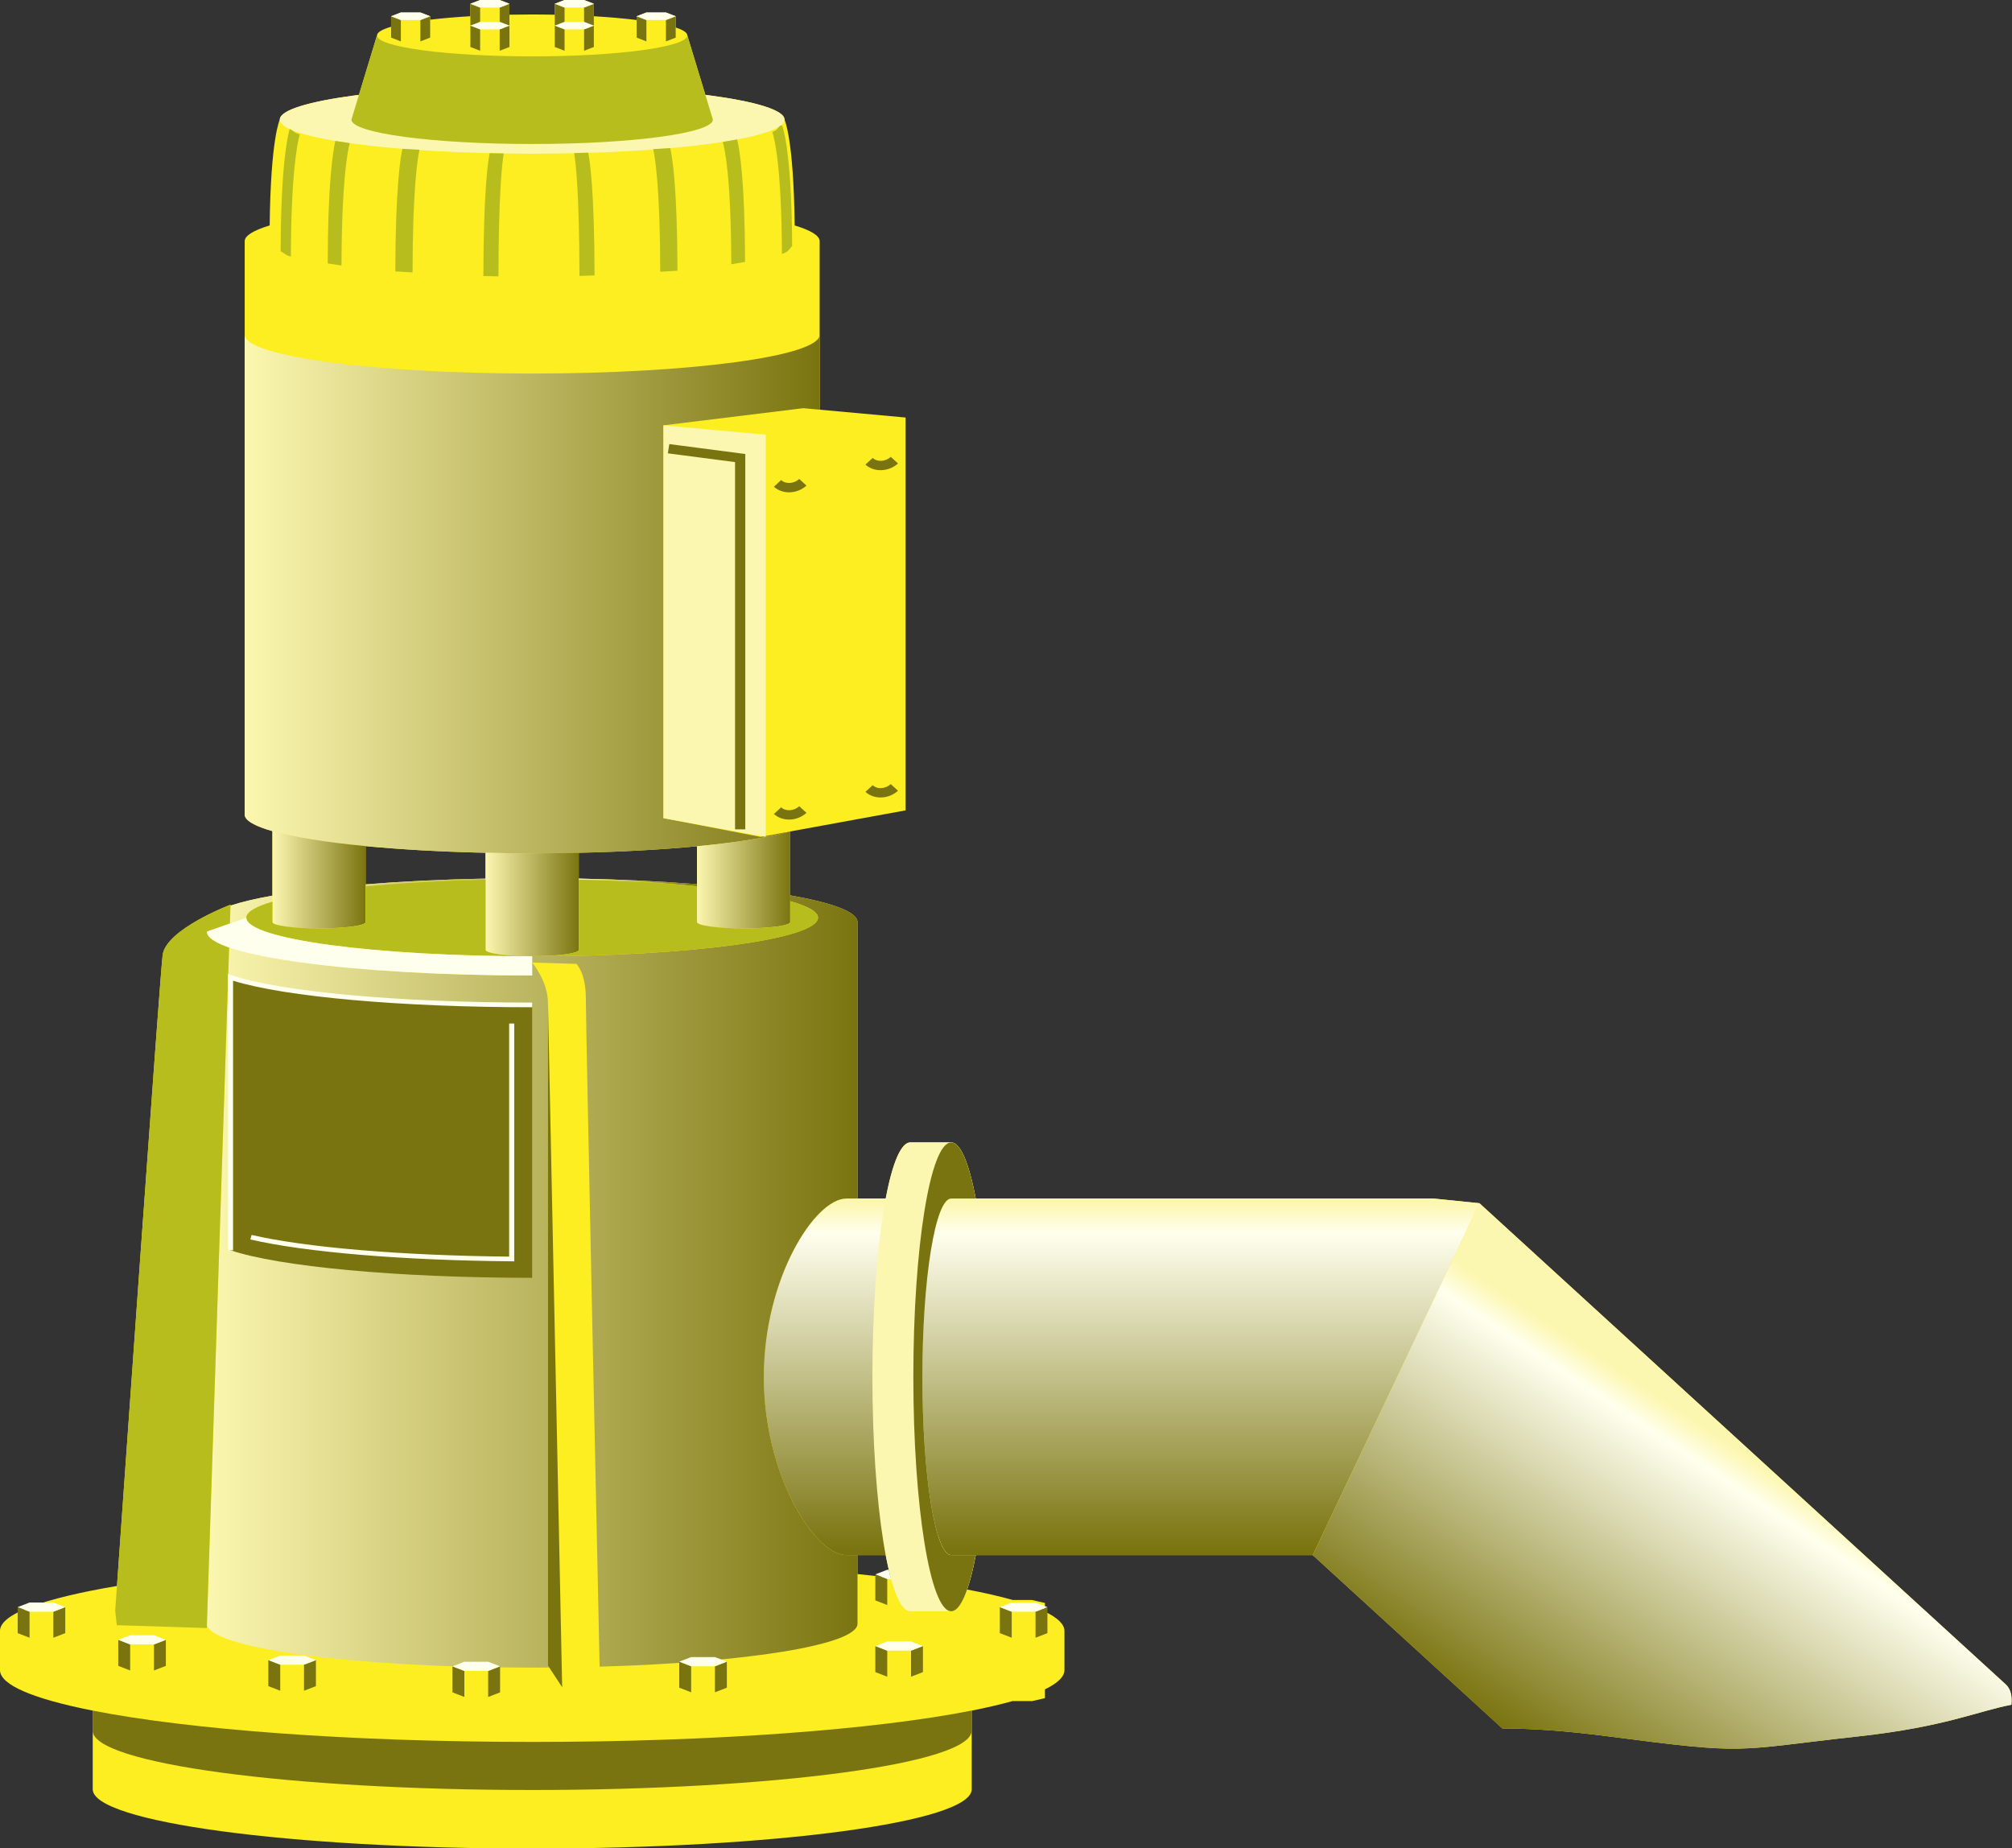 <?xml version='1.0' encoding='UTF-8' standalone='no'?>
<svg xmlns:svg="http://www.w3.org/2000/svg" inkscape:version="1.0beta1 (d07a077, 2019-11-03)" sodipodi:docname="Pipelinepump_yellow.svg" id="svg1459" xmlns="http://www.w3.org/2000/svg" xmlns:rdf="http://www.w3.org/1999/02/22-rdf-syntax-ns#" xmlns:inkscape="http://www.inkscape.org/namespaces/inkscape" height="203.039" xmlns:atv="http://webmi.atvise.com/2007/svgext" width="221.048" xmlns:sodipodi="http://sodipodi.sourceforge.net/DTD/sodipodi-0.dtd" version="1.1" xmlns:cc="http://creativecommons.org/ns#" xmlns:xlink="http://www.w3.org/1999/xlink" xmlns:dc="http://purl.org/dc/elements/1.1/">
 <rect width="100%" height="100%" fill="#333333" stroke="none"/>
 <defs id="defs1453">
  <linearGradient y1="54.624" id="Sk2of9mgq1k" gradientUnits="userSpaceOnUse" x2="98" x1="2" y2="54.624">
   <stop stop-color="#2098e8" offset="0"/>
   <stop stop-color="#005287" offset="1"/>
  </linearGradient>
  <linearGradient y1="54.624" id="Sk2of9mgq1n" gradientUnits="userSpaceOnUse" x2="98" x1="2" y2="54.624">
   <stop stop-color="#de9c5f" offset="0"/>
   <stop stop-color="#000000" offset="1"/>
  </linearGradient>
  <linearGradient y1="54.624" id="Sk2of9mgq1q" gradientUnits="userSpaceOnUse" x2="98" x1="2" y2="54.624">
   <stop stop-color="#c6e2ff" offset="0"/>
   <stop stop-color="#4c5e70" offset="1"/>
  </linearGradient>
  <linearGradient y1="54.624" id="Sk2of9mgq1w" gradientUnits="userSpaceOnUse" x2="98" x1="2" y2="54.624">
   <stop stop-color="#6db6ff" offset="0"/>
   <stop stop-color="#254a70" offset="1"/>
  </linearGradient>
  <linearGradient y1="54.624" id="Sk2of9mgq22" gradientUnits="userSpaceOnUse" x2="98" x1="2" y2="54.624">
   <stop stop-color="#b2b2b2" offset="0"/>
   <stop stop-color="#666666" offset="1"/>
  </linearGradient>
  <linearGradient y1="54.624" id="Sk2of9mgq28" gradientUnits="userSpaceOnUse" x2="98" x1="2" y2="54.624">
   <stop stop-color="#bc4512" offset="0"/>
   <stop stop-color="#472000" offset="1"/>
  </linearGradient>
  <linearGradient y1="54.624" id="Sk2of9mgq2q" gradientUnits="userSpaceOnUse" x2="98" x1="2" y2="54.624">
   <stop stop-color="#96c9eb" offset="0"/>
   <stop stop-color="#547387" offset="1"/>
  </linearGradient>
  <linearGradient y1="65.5" id="Sk2of9mgq9g" gradientUnits="userSpaceOnUse" x2="43.146" x1="43.146" y2="84.007">
   <stop stop-color="#6db6ff" offset="0"/>
   <stop stop-color="#a5d2ff" offset="0.086"/>
   <stop stop-color="#254a70" offset="1"/>
  </linearGradient>
  <linearGradient y1="65.5" id="Sk2of9mgq9n" gradientUnits="userSpaceOnUse" x2="59.85" x1="59.85" y2="84.007">
   <stop stop-color="#6db6ff" offset="0"/>
   <stop stop-color="#a5d2ff" offset="0.086"/>
   <stop stop-color="#254a70" offset="1"/>
  </linearGradient>
  <linearGradient y1="78.873" id="Sk2of9mgq9u" gradientUnits="userSpaceOnUse" x2="73.191" x1="86.493" y2="92.174">
   <stop stop-color="#6db6ff" offset="0"/>
   <stop stop-color="#a5d2ff" offset="0.086"/>
   <stop stop-color="#254a70" offset="1"/>
  </linearGradient>
  <linearGradient y1="32.935" id="Sk2of9mgqa0" gradientUnits="userSpaceOnUse" x2="41.216" x1="13.117" y2="32.935">
   <stop stop-color="#6db6ff" offset="0"/>
   <stop stop-color="#254a70" offset="1"/>
  </linearGradient>
  <linearGradient y1="48.35" id="Sk2of9mgqa5" gradientUnits="userSpaceOnUse" x2="35.222" x1="29.444" y2="48.35">
   <stop stop-color="#6db6ff" offset="0"/>
   <stop stop-color="#254a70" offset="1"/>
  </linearGradient>
  <linearGradient y1="69.236" id="Sk2of9mgqaa" gradientUnits="userSpaceOnUse" x2="43.067" x1="11.273" y2="69.236">
   <stop stop-color="#6db6ff" offset="0"/>
   <stop stop-color="#254a70" offset="1"/>
  </linearGradient>
  <linearGradient y1="49.531" id="Sk2of9mgqaf" gradientUnits="userSpaceOnUse" x2="29.444" x1="24.889" y2="49.531">
   <stop stop-color="#6db6ff" offset="0"/>
   <stop stop-color="#254a70" offset="1"/>
  </linearGradient>
  <linearGradient y1="48.22" id="Sk2of9mgqak" gradientUnits="userSpaceOnUse" x2="39.778" x1="35.222" y2="48.22">
   <stop stop-color="#6db6ff" offset="0"/>
   <stop stop-color="#254a70" offset="1"/>
  </linearGradient>
  <linearGradient y1="48.207" id="Sk2of9mgqap" gradientUnits="userSpaceOnUse" x2="19.027" x1="14.473" y2="48.207">
   <stop stop-color="#6db6ff" offset="0"/>
   <stop stop-color="#254a70" offset="1"/>
  </linearGradient>
  <linearGradient y1="65.5" id="Sk2of9mgqas" gradientUnits="userSpaceOnUse" x2="43.146" x1="43.146" y2="84.007">
   <stop stop-color="#f2a4a4" offset="0"/>
   <stop stop-color="#ffe0e0" offset="0.086"/>
   <stop stop-color="#d87d7d" offset="1"/>
  </linearGradient>
  <linearGradient y1="65.5" id="Sk2of9mgqaw" gradientUnits="userSpaceOnUse" x2="59.85" x1="59.85" y2="84.007">
   <stop stop-color="#f2a4a4" offset="0"/>
   <stop stop-color="#ffe0e0" offset="0.086"/>
   <stop stop-color="#d87d7d" offset="1"/>
  </linearGradient>
  <linearGradient y1="78.873" id="Sk2of9mgqb0" gradientUnits="userSpaceOnUse" x2="73.191" x1="86.493" y2="92.174">
   <stop stop-color="#f2a4a4" offset="0"/>
   <stop stop-color="#ffe0e0" offset="0.086"/>
   <stop stop-color="#d87d7d" offset="1"/>
  </linearGradient>
  <linearGradient y1="32.935" id="Sk2of9mgqb4" gradientUnits="userSpaceOnUse" x2="41.216" x1="13.117" y2="32.935">
   <stop stop-color="#f2a4a4" offset="0"/>
   <stop stop-color="#d87d7d" offset="1"/>
  </linearGradient>
  <linearGradient y1="48.35" id="Sk2of9mgqb7" gradientUnits="userSpaceOnUse" x2="35.222" x1="29.444" y2="48.35">
   <stop stop-color="#f2a4a4" offset="0"/>
   <stop stop-color="#d87d7d" offset="1"/>
  </linearGradient>
  <linearGradient y1="69.236" id="Sk2of9mgqba" gradientUnits="userSpaceOnUse" x2="43.067" x1="11.273" y2="69.236">
   <stop stop-color="#f2a4a4" offset="0"/>
   <stop stop-color="#d87d7d" offset="1"/>
  </linearGradient>
  <linearGradient y1="49.531" id="Sk2of9mgqbd" gradientUnits="userSpaceOnUse" x2="29.444" x1="24.889" y2="49.531">
   <stop stop-color="#f2a4a4" offset="0"/>
   <stop stop-color="#d87d7d" offset="1"/>
  </linearGradient>
  <linearGradient y1="48.22" id="Sk2of9mgqbg" gradientUnits="userSpaceOnUse" x2="39.778" x1="35.222" y2="48.22">
   <stop stop-color="#f2a4a4" offset="0"/>
   <stop stop-color="#d87d7d" offset="1"/>
  </linearGradient>
  <linearGradient y1="48.207" id="Sk2of9mgqbj" gradientUnits="userSpaceOnUse" x2="19.027" x1="14.473" y2="48.207">
   <stop stop-color="#f2a4a4" offset="0"/>
   <stop stop-color="#d87d7d" offset="1"/>
  </linearGradient>
  <linearGradient y1="65.5" id="Sk2of9mgqbm" gradientUnits="userSpaceOnUse" x2="43.146" x1="43.146" y2="84.007">
   <stop stop-color="#fcf481" offset="0"/>
   <stop stop-color="#f7f9c7" offset="0.086"/>
   <stop stop-color="#b5ab18" offset="1"/>
  </linearGradient>
  <linearGradient y1="65.5" id="Sk2of9mgqbq" gradientUnits="userSpaceOnUse" x2="59.85" x1="59.85" y2="84.007">
   <stop stop-color="#fcf481" offset="0"/>
   <stop stop-color="#f7f9c7" offset="0.086"/>
   <stop stop-color="#b5ab18" offset="1"/>
  </linearGradient>
  <linearGradient y1="78.873" id="Sk2of9mgqbu" gradientUnits="userSpaceOnUse" x2="73.191" x1="86.493" y2="92.174">
   <stop stop-color="#fcf481" offset="0"/>
   <stop stop-color="#f7f9c7" offset="0.086"/>
   <stop stop-color="#b5ab18" offset="1"/>
  </linearGradient>
  <linearGradient y1="32.935" id="Sk2of9mgqby" gradientUnits="userSpaceOnUse" x2="41.216" x1="13.117" y2="32.935">
   <stop stop-color="#fcf481" offset="0"/>
   <stop stop-color="#b5ab18" offset="1"/>
  </linearGradient>
  <linearGradient y1="48.35" id="Sk2of9mgqc1" gradientUnits="userSpaceOnUse" x2="35.222" x1="29.444" y2="48.35">
   <stop stop-color="#fcf481" offset="0"/>
   <stop stop-color="#b5ab18" offset="1"/>
  </linearGradient>
  <linearGradient y1="69.236" id="Sk2of9mgqc4" gradientUnits="userSpaceOnUse" x2="43.067" x1="11.273" y2="69.236">
   <stop stop-color="#fcf481" offset="0"/>
   <stop stop-color="#b5ab18" offset="1"/>
  </linearGradient>
  <linearGradient y1="49.531" id="Sk2of9mgqc7" gradientUnits="userSpaceOnUse" x2="29.444" x1="24.889" y2="49.531">
   <stop stop-color="#fcf481" offset="0"/>
   <stop stop-color="#b5ab18" offset="1"/>
  </linearGradient>
  <linearGradient y1="48.22" id="Sk2of9mgqca" gradientUnits="userSpaceOnUse" x2="39.778" x1="35.222" y2="48.22">
   <stop stop-color="#fcf481" offset="0"/>
   <stop stop-color="#b5ab18" offset="1"/>
  </linearGradient>
  <linearGradient y1="48.207" id="Sk2of9mgqcd" gradientUnits="userSpaceOnUse" x2="19.027" x1="14.473" y2="48.207">
   <stop stop-color="#fcf481" offset="0"/>
   <stop stop-color="#b5ab18" offset="1"/>
  </linearGradient>
  <linearGradient y1="65.5" id="Sk2of9mgqcg" gradientUnits="userSpaceOnUse" x2="43.146" x1="43.146" y2="84.007">
   <stop stop-color="#de9c5f" offset="0"/>
   <stop stop-color="#fbbc5a" offset="0.086"/>
   <stop stop-color="#000000" offset="1"/>
  </linearGradient>
  <linearGradient y1="65.5" id="Sk2of9mgqck" gradientUnits="userSpaceOnUse" x2="59.85" x1="59.85" y2="84.007">
   <stop stop-color="#de9c5f" offset="0"/>
   <stop stop-color="#fbbc5a" offset="0.086"/>
   <stop stop-color="#000000" offset="1"/>
  </linearGradient>
  <linearGradient y1="78.873" id="Sk2of9mgqco" gradientUnits="userSpaceOnUse" x2="73.191" x1="86.493" y2="92.174">
   <stop stop-color="#de9c5f" offset="0"/>
   <stop stop-color="#fbbc5a" offset="0.086"/>
   <stop stop-color="#000000" offset="1"/>
  </linearGradient>
  <linearGradient y1="32.935" id="Sk2of9mgqcs" gradientUnits="userSpaceOnUse" x2="41.216" x1="13.117" y2="32.935">
   <stop stop-color="#de9c5f" offset="0"/>
   <stop stop-color="#000000" offset="1"/>
  </linearGradient>
  <linearGradient y1="48.35" id="Sk2of9mgqcv" gradientUnits="userSpaceOnUse" x2="35.222" x1="29.444" y2="48.35">
   <stop stop-color="#de9c5f" offset="0"/>
   <stop stop-color="#000000" offset="1"/>
  </linearGradient>
  <linearGradient y1="69.236" id="Sk2of9mgqcy" gradientUnits="userSpaceOnUse" x2="43.067" x1="11.273" y2="69.236">
   <stop stop-color="#de9c5f" offset="0"/>
   <stop stop-color="#000000" offset="1"/>
  </linearGradient>
  <linearGradient y1="49.531" id="Sk2of9mgqd1" gradientUnits="userSpaceOnUse" x2="29.444" x1="24.889" y2="49.531">
   <stop stop-color="#de9c5f" offset="0"/>
   <stop stop-color="#000000" offset="1"/>
  </linearGradient>
  <linearGradient y1="48.22" id="Sk2of9mgqd4" gradientUnits="userSpaceOnUse" x2="39.778" x1="35.222" y2="48.22">
   <stop stop-color="#de9c5f" offset="0"/>
   <stop stop-color="#000000" offset="1"/>
  </linearGradient>
  <linearGradient y1="48.207" id="Sk2of9mgqd7" gradientUnits="userSpaceOnUse" x2="19.027" x1="14.473" y2="48.207">
   <stop stop-color="#de9c5f" offset="0"/>
   <stop stop-color="#000000" offset="1"/>
  </linearGradient>
  <linearGradient y1="65.5" id="Sk2of9mgqda" gradientUnits="userSpaceOnUse" x2="43.146" x1="43.146" y2="84.007">
   <stop stop-color="#b2b2b2" offset="0"/>
   <stop stop-color="#cccccc" offset="0.086"/>
   <stop stop-color="#666666" offset="1"/>
  </linearGradient>
  <linearGradient y1="65.5" id="Sk2of9mgqde" gradientUnits="userSpaceOnUse" x2="59.85" x1="59.85" y2="84.007">
   <stop stop-color="#b2b2b2" offset="0"/>
   <stop stop-color="#cccccc" offset="0.086"/>
   <stop stop-color="#666666" offset="1"/>
  </linearGradient>
  <linearGradient y1="78.873" id="Sk2of9mgqdi" gradientUnits="userSpaceOnUse" x2="73.191" x1="86.493" y2="92.174">
   <stop stop-color="#b2b2b2" offset="0"/>
   <stop stop-color="#cccccc" offset="0.086"/>
   <stop stop-color="#666666" offset="1"/>
  </linearGradient>
  <linearGradient y1="32.935" id="Sk2of9mgqdm" gradientUnits="userSpaceOnUse" x2="41.216" x1="13.117" y2="32.935">
   <stop stop-color="#b2b2b2" offset="0"/>
   <stop stop-color="#666666" offset="1"/>
  </linearGradient>
  <linearGradient y1="48.35" id="Sk2of9mgqdp" gradientUnits="userSpaceOnUse" x2="35.222" x1="29.444" y2="48.35">
   <stop stop-color="#b2b2b2" offset="0"/>
   <stop stop-color="#666666" offset="1"/>
  </linearGradient>
  <linearGradient y1="69.236" id="Sk2of9mgqds" gradientUnits="userSpaceOnUse" x2="43.067" x1="11.273" y2="69.236">
   <stop stop-color="#b2b2b2" offset="0"/>
   <stop stop-color="#666666" offset="1"/>
  </linearGradient>
  <linearGradient y1="49.531" id="Sk2of9mgqdv" gradientUnits="userSpaceOnUse" x2="29.444" x1="24.889" y2="49.531">
   <stop stop-color="#b2b2b2" offset="0"/>
   <stop stop-color="#666666" offset="1"/>
  </linearGradient>
  <linearGradient y1="48.22" id="Sk2of9mgqdy" gradientUnits="userSpaceOnUse" x2="39.778" x1="35.222" y2="48.22">
   <stop stop-color="#b2b2b2" offset="0"/>
   <stop stop-color="#666666" offset="1"/>
  </linearGradient>
  <linearGradient y1="48.207" id="Sk2of9mgqe1" gradientUnits="userSpaceOnUse" x2="19.027" x1="14.473" y2="48.207">
   <stop stop-color="#b2b2b2" offset="0"/>
   <stop stop-color="#666666" offset="1"/>
  </linearGradient>
  <linearGradient y1="0.013" id="Sk2of9mgqfs" gradientUnits="objectBoundingBox" x2="0.5" x1="0.5" y2="0.984">
   <stop stop-color="#fcf7b0" offset="0"/>
   <stop stop-color="#ffffee" offset="0.086"/>
   <stop stop-color="#7a7410" offset="1"/>
  </linearGradient>
  <linearGradient y1="0.013" id="Sk2of9mgqfw" gradientUnits="objectBoundingBox" x2="0.5" x1="0.5" y2="0.984">
   <stop stop-color="#fcf7b0" offset="0"/>
   <stop stop-color="#ffffee" offset="0.086"/>
   <stop stop-color="#7a7410" offset="1"/>
  </linearGradient>
  <linearGradient y1="0.459" id="Sk2of9mgqg0" gradientUnits="objectBoundingBox" x2="0.231" x1="0.62" y2="0.915">
   <stop stop-color="#fcf7b0" offset="0"/>
   <stop stop-color="#ffffee" offset="0.086"/>
   <stop stop-color="#7a7410" offset="1"/>
  </linearGradient>
  <linearGradient y1="0.5" id="Sk2of9mgqg4" gradientUnits="objectBoundingBox" x2="1" x1="-7.11744e-6" y2="0.5">
   <stop stop-color="#fcf7b0" offset="0"/>
   <stop stop-color="#7a7410" offset="1"/>
  </linearGradient>
  <linearGradient y1="0.5" id="Sk2of9mgqg7" gradientUnits="objectBoundingBox" x2="1" x1="3.47871e-5" y2="0.5">
   <stop stop-color="#fcf7b0" offset="0"/>
   <stop stop-color="#7a7410" offset="1"/>
  </linearGradient>
  <linearGradient y1="0.5" id="Sk2of9mgqga" gradientUnits="objectBoundingBox" x2="1" x1="6.2905e-6" y2="0.5">
   <stop stop-color="#fcf7b0" offset="0"/>
   <stop stop-color="#7a7410" offset="1"/>
  </linearGradient>
  <linearGradient y1="0.5" id="Sk2of9mgqgd" gradientUnits="objectBoundingBox" x2="1" x1="4.39078e-5" y2="0.5">
   <stop stop-color="#fcf7b0" offset="0"/>
   <stop stop-color="#7a7410" offset="1"/>
  </linearGradient>
  <linearGradient y1="0.5" id="Sk2of9mgqgg" gradientUnits="objectBoundingBox" x2="1" x1="-0" y2="0.5">
   <stop stop-color="#fcf7b0" offset="0"/>
   <stop stop-color="#7a7410" offset="1"/>
  </linearGradient>
  <linearGradient y1="0.5" id="Sk2of9mgqgj" gradientUnits="objectBoundingBox" x2="1" x1="-0" y2="0.5">
   <stop stop-color="#fcf7b0" offset="0"/>
   <stop stop-color="#7a7410" offset="1"/>
  </linearGradient>
  <linearGradient y1="65.5" id="SVGID_1_" gradientUnits="userSpaceOnUse" class="linear" x2="43.146" x1="43.146" y2="84.007">
   <stop stop-color="#B3B3B3" offset="0"/>
   <stop stop-color="#FFFFFF" offset="0.086"/>
   <stop stop-color="#000000" offset="1"/>
  </linearGradient>
  <linearGradient y1="65.5" id="SVGID_2_" gradientUnits="userSpaceOnUse" class="linear" x2="59.85" x1="59.85" y2="84.007">
   <stop stop-color="#B3B3B3" offset="0"/>
   <stop stop-color="#FFFFFF" offset="0.086"/>
   <stop stop-color="#000000" offset="1"/>
  </linearGradient>
  <linearGradient y1="78.873" id="SVGID_3_" gradientUnits="userSpaceOnUse" class="linear" x2="73.191" x1="86.493" y2="92.174">
   <stop stop-color="#B3B3B3" offset="0"/>
   <stop stop-color="#FFFFFF" offset="0.086"/>
   <stop stop-color="#000000" offset="1"/>
  </linearGradient>
  <linearGradient y1="32.935" id="SVGID_4_" gradientUnits="userSpaceOnUse" class="linear" x2="41.216" x1="13.117" y2="32.935">
   <stop stop-color="#B3B3B3" offset="0"/>
   <stop stop-color="#000000" offset="1"/>
  </linearGradient>
  <linearGradient y1="48.35" id="SVGID_5_" gradientUnits="userSpaceOnUse" class="linear" x2="35.222" x1="29.444" y2="48.35">
   <stop stop-color="#B3B3B3" offset="0"/>
   <stop stop-color="#000000" offset="1"/>
  </linearGradient>
  <linearGradient y1="69.236" id="SVGID_6_" gradientUnits="userSpaceOnUse" class="linear" x2="43.067" x1="11.273" y2="69.236">
   <stop stop-color="#B3B3B3" offset="0"/>
   <stop stop-color="#000000" offset="1"/>
  </linearGradient>
  <linearGradient y1="49.531" id="SVGID_7_" gradientUnits="userSpaceOnUse" class="linear" x2="29.444" x1="24.889" y2="49.531">
   <stop stop-color="#B3B3B3" offset="0"/>
   <stop stop-color="#000000" offset="1"/>
  </linearGradient>
  <linearGradient y1="48.22" id="SVGID_8_" gradientUnits="userSpaceOnUse" class="linear" x2="39.778" x1="35.222" y2="48.22">
   <stop stop-color="#B3B3B3" offset="0"/>
   <stop stop-color="#000000" offset="1"/>
  </linearGradient>
  <linearGradient y1="48.207" id="SVGID_9_" gradientUnits="userSpaceOnUse" class="linear" x2="19.027" x1="14.473" y2="48.207">
   <stop stop-color="#B3B3B3" offset="0"/>
   <stop stop-color="#000000" offset="1"/>
  </linearGradient>
 </defs>
 <sodipodi:namedview bordercolor="#666666" inkscape:window-x="234" inkscape:document-rotation="0" inkscape:pageopacity="0.0" borderopacity="1.0" inkscape:document-units="mm" inkscape:zoom="0.35" pagecolor="#ffffff" inkscape:cx="866.29995" inkscape:current-layer="layer1" inkscape:cy="357.98143" id="base" inkscape:pageshadow="2" showgrid="false" inkscape:window-height="951" inkscape:window-maximized="0" inkscape:window-width="1644" inkscape:window-y="23"/>
 <g atv:refpx="110.512" inkscape:groupmode="layer" atv:refpy="101.519" id="layer1" transform="translate(123.375,-53.451)" inkscape:label="Слой 1">
  <g atv:refpx="-12.863" atv:refpy="154.97" id="g2868" transform="matrix(2.248,0,0,2.055,-125.981,51.026)">
   <g atv:refpx="50.316" atv:refpy="50.59" id="shape">
    <path atv:refpx="50.316" atv:refpy="50.59" d="M99.184,91.222L73.462,65.5L71.212,65.25L48.845,65.25C48.522,63.383 48.104,62.25 47.646,62.25C47.277,62.25 46.015,62.25 45.646,62.25C45.188,62.25 44.77,63.383 44.447,65.25L43.067,65.25L43.067,50.468C43.067,49.931 41.833,49.438 39.778,49.042L39.778,45.631C39.789,45.628 39.8,45.624 39.811,45.621L45.418,44.5L45.418,23.5L41.218,23.08L41.218,19.075L41.218,14.075C41.218,13.774 40.775,13.488 39.997,13.232C39.946,8.54 39.5,7.574 39.5,7.574C39.5,7.053 38.009,6.584 35.633,6.252L34.75,3.074C34.75,2.924 34.546,2.78 34.182,2.649L34.182,2.049L33.705,1.848L32.75,1.848L32.273,2.049L32.273,2.249C31.659,2.166 30.956,2.098 30.182,2.048L30.182,1.382L29.705,1.18L28.75,1.18L28.273,1.381L28.273,1.967C27.911,1.959 27.544,1.954 27.167,1.954C26.789,1.954 26.42,1.958 26.057,1.966L26.057,1.382L25.58,1.18L24.625,1.18L24.148,1.381L24.148,2.047C23.426,2.093 22.766,2.156 22.182,2.232L22.182,2.049L21.705,1.848L20.75,1.848L20.273,2.049L20.273,2.61C19.834,2.752 19.584,2.909 19.584,3.074L18.701,6.252C16.324,6.584 14.834,7.053 14.834,7.574C14.834,7.574 14.388,8.54 14.339,13.231C13.56,13.489 13.118,13.774 13.118,14.074L13.118,19.073L13.118,44.721C13.118,45.038 13.613,45.336 14.474,45.605L14.474,49.059C13.643,49.221 12.948,49.4 12.425,49.592L12.427,49.542C12.427,49.542 9.262,50.854 9.108,52.243C8.972,53.467 7.278,79.74 6.878,85.961C3.302,86.619 1.158,87.453 1.158,88.363C1.158,88.726 1.158,90.095 1.158,90.458C1.158,91.262 2.832,92.007 5.691,92.624L5.691,93.698L5.691,96.829C5.691,98.581 15.308,100 27.169,100C39.033,100 48.649,98.58 48.649,96.829L48.649,93.698L48.649,92.624C49.395,92.463 50.062,92.293 50.638,92.116L51.6,92.116L52.228,91.958L52.228,91.488C52.845,91.16 53.181,90.815 53.181,90.458C53.181,90.095 53.181,88.726 53.181,88.363C53.181,88.006 52.844,87.661 52.228,87.333L52.228,86.87L51.6,86.712L50.661,86.712C50.023,86.514 49.271,86.327 48.424,86.15C48.578,85.667 48.721,85.05 48.849,84.312L65.319,84.312L74.588,93.58C75.973,93.577 77.616,93.694 79.753,93.999C86.753,94.999 85.753,94.749 92.003,93.999C96.198,93.496 97.803,92.657 99.463,92.309C99.503,91.839 99.423,91.462 99.184,91.222M44.446,84.312C44.524,84.762 44.608,85.166 44.696,85.524C44.173,85.455 43.626,85.387 43.065,85.324L43.065,84.312ZM35.223,48.447C33.481,48.295 31.53,48.192 29.445,48.148L29.445,46.766C31.569,46.715 33.533,46.594 35.223,46.419ZM19.027,46.41C20.737,46.589 22.729,46.714 24.889,46.766L24.889,48.147C22.77,48.193 20.79,48.299 19.027,48.455Z" id="path2657" inkscape:connector-curvature="0" fill="#fcee21"/>
   </g>
   <g atv:refpx="55.366" atv:refpy="56.867" id="linear">
    <path atv:refpx="43.146" atv:refpy="74.781" d="M42.521,84.312C40.984,84.312 38.489,80.045 38.489,74.78C38.489,69.517 40.985,65.249 42.521,65.249L46.396,65.249C47.173,65.249 47.803,69.516 47.803,74.78C47.803,80.044 47.172,84.312 46.396,84.312Z" id="path2667" class="linear" inkscape:connector-curvature="0" fill="url(#Sk2of9mgqfs)"/>
    <path atv:refpx="59.851" atv:refpy="74.781" d="M73.462,65.5L71.212,65.25L47.646,65.25C46.869,65.25 46.239,69.517 46.239,74.781C46.239,80.045 46.869,84.312 47.646,84.312L65.316,84.312Z" id="path2676" class="linear" inkscape:connector-curvature="0" fill="url(#Sk2of9mgqfw)"/>
    <path atv:refpx="82.393" atv:refpy="80.08" d="M65.316,84.313L74.584,93.581C75.97,93.578 77.613,93.695 79.75,94C86.75,95 85.75,94.75 92,94C96.195,93.497 97.799,92.658 99.459,92.31C99.504,91.839 99.423,91.461 99.183,91.222L73.462,65.5Z" id="path2685" class="linear" inkscape:connector-curvature="0" fill="url(#Sk2of9mgqg0)"/>
    <path atv:refpx="27.167" atv:refpy="32.935" d="M38.333,45.917L33.583,44.917L33.583,23.917L40.417,23L41.217,23.08L41.217,19.075C41.217,20.221 34.927,21.149 27.166,21.149C19.406,21.149 13.116,20.22 13.116,19.075L13.116,44.722C13.116,45.868 19.406,46.796 27.166,46.796C32.738,46.796 37.539,46.316 39.81,45.622Z" id="path2692" class="linear" inkscape:connector-curvature="0" fill="url(#Sk2of9mgqg4)"/>
    <path atv:refpx="32.333" atv:refpy="48.349" d="M29.444,48.146L29.444,48.202C31.57,48.254 33.534,48.376 35.222,48.553L35.222,48.446C33.48,48.294 31.528,48.19 29.444,48.146" id="path2699" class="linear" inkscape:connector-curvature="0" fill="url(#Sk2of9mgqg7)"/>
    <path atv:refpx="27.17" atv:refpy="69.236" d="M14.473,49.378C13.659,49.639 13.197,49.93 13.197,50.236L12.395,50.544L12.424,49.591C12.949,49.399 13.641,49.219 14.473,49.056ZM19.027,48.453L19.027,48.564C20.735,48.383 22.726,48.256 24.889,48.204L24.889,48.146C22.771,48.19 20.789,48.297 19.027,48.453M12.356,51.829L11.273,87.997C11.342,89.285 18.428,90.326 27.166,90.326C27.447,90.326 27.722,90.322 28,90.32L27.938,90.217C27.938,90.217 27.938,55.948 27.938,54.79C27.938,53.632 27.166,52.633 27.166,52.633L27.166,53.327C20.416,53.327 14.663,52.705 12.356,51.829M42.521,65.25L43.067,65.25L43.067,50.468C43.067,49.931 41.833,49.438 39.778,49.042L39.778,49.353C40.641,49.621 41.137,49.92 41.137,50.236C41.137,51.375 34.882,52.299 27.167,52.299L27.167,52.633L29.328,52.706C29.328,52.706 29.791,53.169 29.791,54.558C29.791,56.009 30.347,84.346 30.464,90.275C37.662,90.051 43.067,89.108 43.067,87.979L43.067,84.312L42.521,84.312C40.984,84.312 38.489,80.045 38.489,74.78C38.489,69.517 40.984,65.249 42.521,65.25" id="path2706" class="linear" inkscape:connector-curvature="0" fill="url(#Sk2of9mgqga)"/>
    <path atv:refpx="27.167" atv:refpy="49.53" d="M27.167,46.796C26.39,46.796 25.632,46.784 24.889,46.766L24.889,51.958C24.889,52.144 25.909,52.294 27.167,52.294C28.425,52.294 29.444,52.143 29.444,51.958L29.444,46.766C28.702,46.785 27.943,46.796 27.167,46.796" id="path2713" class="linear" inkscape:connector-curvature="0" fill="url(#Sk2of9mgqgd)"/>
    <path atv:refpx="37.5" atv:refpy="48.219" d="M35.223,46.418L35.223,50.473C35.223,50.659 36.243,50.809 37.5,50.809C38.757,50.809 39.777,50.657 39.777,50.473L39.777,45.63C38.73,45.947 37.154,46.217 35.223,46.418" id="path2720" class="linear" inkscape:connector-curvature="0" fill="url(#Sk2of9mgqgg)"/>
    <path atv:refpx="16.75" atv:refpy="48.207" d="M14.473,45.606L14.473,50.473C14.473,50.659 15.493,50.809 16.75,50.809C18.007,50.809 19.027,50.657 19.027,50.473L19.027,46.41C17.078,46.205 15.505,45.928 14.473,45.606" id="path2727" class="linear" inkscape:connector-curvature="0" fill="url(#Sk2of9mgqgj)"/>
   </g>
   <g atv:refpx="31.84" atv:refpy="46.533" id="light">
    <path atv:refpx="46.32" atv:refpy="74.782" d="M47.646,84.313C46.869,84.313 46.239,80.046 46.239,74.782C46.239,69.518 46.869,65.25 47.646,65.25L48.845,65.25C48.522,63.383 48.104,62.25 47.646,62.25C47.277,62.25 46.015,62.25 45.646,62.25C44.624,62.25 43.796,67.86 43.796,74.782C43.796,81.703 44.624,87.313 45.646,87.313C46.015,87.313 47.277,87.313 47.646,87.313C48.104,87.313 48.522,86.18 48.845,84.313Z" id="path2730" inkscape:connector-curvature="0" fill="#fcf7b0"/>
    <polygon atv:refpx="36.083" atv:refpy="34.917" points="38.583,45.917 38.583,24.417 33.583,23.917 33.583,44.917 " id="polygon2732" fill="#fcf7b0"/>
    <ellipse atv:refpx="27.167" ry="1.821" atv:refpy="7.574" id="ellipse2734" cy="7.574" cx="27.167" fill="#fcf7b0" rx="12.333"/>
   </g>
   <g atv:refpx="23.964" atv:refpy="45.642" id="dark">
    <path atv:refpx="27.167" atv:refpy="5.976" d="M34.75,3.074C34.75,3.691 31.355,4.194 27.167,4.194C22.979,4.194 19.584,3.693 19.584,3.074L18.334,7.574C18.334,8.294 22.289,8.878 27.167,8.878C32.045,8.879 36,8.295 36,7.574Z" id="path2737" inkscape:connector-curvature="0" fill="#b7bd1c"/>
    <path atv:refpx="15.342" atv:refpy="11.486" d="M15.315,8.074C15.184,8.58 14.885,10.222 14.876,14.617C15.072,14.714 15.08,14.809 15.376,14.899C15.383,10.553 15.676,8.892 15.809,8.361C15.508,8.269 15.508,8.173 15.315,8.074" id="path2739" inkscape:connector-curvature="0" fill="#b7bd1c"/>
    <path atv:refpx="17.715" atv:refpy="12.044" d="M17.548,8.713C17.421,9.331 17.18,11.056 17.177,15.262C17.391,15.301 17.616,15.338 17.849,15.374C17.859,10.893 18.141,9.286 18.252,8.831C18.007,8.793 17.77,8.754 17.548,8.713" id="path2741" inkscape:connector-curvature="0" fill="#b7bd1c"/>
    <path atv:refpx="21.07" atv:refpy="12.438" d="M20.828,9.134C20.724,9.636 20.487,11.277 20.48,15.689C20.677,15.707 21.119,15.725 21.322,15.742C21.327,11.431 21.551,9.744 21.659,9.184C21.46,9.169 21.02,9.152 20.828,9.134" id="path2743" inkscape:connector-curvature="0" fill="#b7bd1c"/>
    <path atv:refpx="25.28" atv:refpy="12.66" d="M25.09,9.368C25.004,9.831 24.79,11.447 24.783,15.936C25.026,15.943 25.272,15.948 25.52,15.953C25.525,11.495 25.703,9.866 25.777,9.384C25.545,9.379 25.318,9.373 25.09,9.368" id="path2745" inkscape:connector-curvature="0" fill="#b7bd1c"/>
    <path atv:refpx="29.718" atv:refpy="12.636" d="M29.219,9.363C29.291,9.82 29.474,11.431 29.479,15.931C29.729,15.924 29.971,15.913 30.216,15.903C30.209,11.345 29.986,9.762 29.904,9.339C29.678,9.347 29.451,9.355 29.219,9.363" id="path2747" inkscape:connector-curvature="0" fill="#b7bd1c"/>
    <path atv:refpx="33.676" atv:refpy="12.401" d="M33.083,9.15C33.187,9.67 33.422,11.325 33.427,15.705C33.626,15.688 34.077,15.671 34.269,15.652C34.26,11.166 34.013,9.556 33.915,9.097C33.725,9.116 33.279,9.133 33.083,9.15" id="path2749" inkscape:connector-curvature="0" fill="#b7bd1c"/>
    <path atv:refpx="37.027" atv:refpy="11.971" d="M36.482,8.766C36.577,9.114 36.888,10.625 36.9,15.308C37.137,15.267 37.359,15.225 37.571,15.181C37.565,10.841 37.306,9.171 37.185,8.634C36.963,8.679 36.729,8.723 36.482,8.766" id="path2751" inkscape:connector-curvature="0" fill="#b7bd1c"/>
    <path atv:refpx="39.389" atv:refpy="11.318" d="M39.285,7.907C39.144,8.02 39.18,8.129 38.906,8.233C39.01,8.58 39.359,10.087 39.374,14.759C39.734,14.622 39.737,14.478 39.873,14.328C39.846,8.969 39.376,7.876 39.376,7.876Z" id="path2753" inkscape:connector-curvature="0" fill="#b7bd1c"/>
    <path atv:refpx="27.168" atv:refpy="50.252" d="M39.777,49.354L39.777,50.473C39.777,50.659 38.757,50.809 37.5,50.809C36.243,50.809 35.223,50.657 35.223,50.473L35.223,48.554C33.535,48.378 31.57,48.256 29.445,48.204L29.445,51.96C29.445,52.146 28.425,52.296 27.168,52.296C25.91,52.296 24.89,52.144 24.89,51.96L24.89,48.204C22.728,48.256 20.735,48.381 19.028,48.563L19.028,50.473C19.028,50.659 18.008,50.809 16.75,50.809C15.493,50.809 14.473,50.657 14.473,50.473L14.473,49.38C13.661,49.641 13.197,49.931 13.197,50.238C13.197,51.377 19.452,52.301 27.168,52.301C34.884,52.301 41.138,51.377 41.138,50.238C41.137,49.92 40.64,49.622 39.777,49.354" id="path2755" inkscape:connector-curvature="0" fill="#b7bd1c"/>
    <path atv:refpx="9.607" atv:refpy="68.876" d="M12.425,49.542C12.425,49.542 9.26,50.854 9.106,52.243C8.951,53.633 6.79,87.285 6.79,87.285L6.867,88.057L11.266,88.211" id="path2757" inkscape:connector-curvature="0" fill="#b7bd1c"/>
   </g>
   <g atv:refpx="27.186" atv:refpy="49.125" id="shadow">
    <path atv:refpx="27.167" atv:refpy="94.746" d="M27.167,94.298C18.244,94.298 10.373,93.634 5.688,92.623L5.688,93.697C5.688,95.449 15.305,96.868 27.167,96.868C39.03,96.868 48.646,95.448 48.646,93.697L48.646,92.623C43.961,93.634 36.09,94.298 27.167,94.298" id="path2760" inkscape:connector-curvature="0" fill="#7a7410"/>
    <path atv:refpx="47.32" atv:refpy="74.782" d="M47.646,84.313C46.869,84.313 46.239,80.046 46.239,74.782C46.239,69.518 46.869,65.25 47.646,65.25L48.845,65.25C48.522,63.383 48.104,62.25 47.646,62.25C46.624,62.25 45.796,67.86 45.796,74.782C45.796,81.703 46.624,87.313 47.646,87.313C48.104,87.313 48.522,86.18 48.845,84.313Z" id="path2762" inkscape:connector-curvature="0" fill="#7a7410"/>
    <polygon atv:refpx="35.691" atv:refpy="35.216" points="37.583,25.45 37.583,45.513 37.083,45.513 37.083,25.883 33.798,25.414 33.869,24.919 " id="polygon2764" fill="#7a7410"/>
    <path atv:refpx="39.778" atv:refpy="27.142" d="M39.723,27.498C39.449,27.498 39.183,27.399 38.982,27.198L39.336,26.844C39.562,27.072 39.961,27.044 40.22,26.785L40.574,27.139C40.333,27.377 40.025,27.497 39.723,27.498" id="path2766" inkscape:connector-curvature="0" fill="#7a7410"/>
    <path atv:refpx="39.778" atv:refpy="44.636" d="M39.723,44.992C39.449,44.992 39.183,44.893 38.982,44.692L39.336,44.338C39.562,44.565 39.961,44.538 40.22,44.279L40.574,44.633C40.333,44.871 40.025,44.992 39.723,44.992" id="path2768" inkscape:connector-curvature="0" fill="#7a7410"/>
    <path atv:refpx="44.251" atv:refpy="25.959" d="M44.196,26.315C43.922,26.315 43.655,26.215 43.455,26.015L43.809,25.661C44.035,25.888 44.434,25.863 44.693,25.602L45.047,25.956C44.806,26.195 44.497,26.314 44.196,26.315" id="path2770" inkscape:connector-curvature="0" fill="#7a7410"/>
    <path atv:refpx="44.251" atv:refpy="43.453" d="M44.195,43.81C43.911,43.81 43.65,43.704 43.455,43.509L43.809,43.155C43.916,43.262 44.062,43.323 44.227,43.309C44.397,43.301 44.564,43.225 44.693,43.096L45.047,43.45C44.83,43.667 44.547,43.795 44.251,43.808C44.23,43.81 44.213,43.81 44.195,43.81" id="path2772" inkscape:connector-curvature="0" fill="#7a7410"/>
    <polygon atv:refpx="2.314" atv:refpy="87.909" points="2.023,88.483 2.604,88.728 2.604,87.336 2.023,87.091 " id="polygon2774" fill="#7a7410"/>
    <polygon atv:refpx="4.058" atv:refpy="87.909" points="3.767,88.728 4.349,88.483 4.349,87.091 3.767,87.336 " id="polygon2776" fill="#7a7410"/>
    <polygon atv:refpx="7.23" atv:refpy="89.659" points="6.939,90.233 7.521,90.478 7.521,89.086 6.939,88.841 " id="polygon2778" fill="#7a7410"/>
    <polygon atv:refpx="8.974" atv:refpy="89.659" points="8.684,90.478 9.265,90.233 9.265,88.841 8.684,89.086 " id="polygon2780" fill="#7a7410"/>
    <polygon atv:refpx="14.563" atv:refpy="90.743" points="14.273,91.316 14.854,91.561 14.854,90.169 14.273,89.924 " id="polygon2782" fill="#7a7410"/>
    <polygon atv:refpx="16.308" atv:refpy="90.743" points="16.017,91.561 16.599,91.316 16.599,89.924 16.017,90.169 " id="polygon2784" fill="#7a7410"/>
    <polygon atv:refpx="25.308" atv:refpy="91.076" points="25.017,91.895 25.599,91.649 25.599,90.257 25.017,90.503 " id="polygon2786" fill="#7a7410"/>
    <polygon atv:refpx="23.563" atv:refpy="91.076" points="23.273,91.649 23.854,91.895 23.854,90.503 23.273,90.257 " id="polygon2788" fill="#7a7410"/>
    <polygon atv:refpx="36.391" atv:refpy="90.826" points="36.1,91.645 36.682,91.399 36.682,90.007 36.1,90.253 " id="polygon2790" fill="#7a7410"/>
    <polygon atv:refpx="34.647" atv:refpy="90.826" points="34.356,91.399 34.938,91.645 34.938,90.253 34.356,90.007 " id="polygon2792" fill="#7a7410"/>
    <polygon atv:refpx="44.23" atv:refpy="89.993" points="43.939,90.566 44.521,90.811 44.521,89.419 43.939,89.174 " id="polygon2794" fill="#7a7410"/>
    <polygon atv:refpx="45.974" atv:refpy="89.993" points="45.684,90.811 46.265,90.566 46.265,89.174 45.684,89.419 " id="polygon2796" fill="#7a7410"/>
    <polygon atv:refpx="50.314" atv:refpy="87.909" points="50.023,88.483 50.604,88.728 50.604,87.336 50.023,87.091 " id="polygon2798" fill="#7a7410"/>
    <polygon atv:refpx="52.058" atv:refpy="87.909" points="51.767,88.728 52.349,88.483 52.349,87.091 51.767,87.336 " id="polygon2800" fill="#7a7410"/>
    <polygon atv:refpx="44.23" atv:refpy="86.159" points="43.939,86.733 44.521,86.978 44.521,85.586 43.939,85.341 " id="polygon2802" fill="#7a7410"/>
    <path atv:refpx="19.796" atv:refpy="61.459" d="M27.167,54.9C20.487,54.9 14.779,54.291 12.425,53.429L12.425,68.017C14.779,68.878 20.487,69.488 27.167,69.488Z" id="path2804" inkscape:connector-curvature="0" fill="#7a7410"/>
    <polygon atv:refpx="28.511" atv:refpy="2.054" points="28.273,2.525 28.75,2.726 28.75,1.583 28.273,1.382 " id="polygon2806" fill="#7a7410"/>
    <polygon atv:refpx="29.944" atv:refpy="2.054" points="29.705,2.726 30.182,2.525 30.182,1.382 29.705,1.583 " id="polygon2808" fill="#7a7410"/>
    <polygon atv:refpx="24.386" atv:refpy="2.054" points="24.148,2.525 24.625,2.726 24.625,1.583 24.148,1.382 " id="polygon2810" fill="#7a7410"/>
    <polygon atv:refpx="25.819" atv:refpy="2.054" points="25.58,2.726 26.057,2.525 26.057,1.382 25.58,1.583 " id="polygon2812" fill="#7a7410"/>
    <polygon atv:refpx="20.511" atv:refpy="2.721" points="20.273,3.191 20.75,3.393 20.75,2.25 20.273,2.049 " id="polygon2814" fill="#7a7410"/>
    <polygon atv:refpx="21.944" atv:refpy="2.721" points="21.705,3.393 22.182,3.191 22.182,2.049 21.705,2.25 " id="polygon2816" fill="#7a7410"/>
    <polygon atv:refpx="32.511" atv:refpy="2.721" points="32.273,3.191 32.75,3.393 32.75,2.25 32.273,2.049 " id="polygon2818" fill="#7a7410"/>
    <polygon atv:refpx="33.944" atv:refpy="2.721" points="33.705,3.393 34.182,3.191 34.182,2.049 33.705,2.25 " id="polygon2820" fill="#7a7410"/>
    <polygon atv:refpx="29.944" atv:refpy="3.221" points="29.705,3.893 30.182,3.691 30.182,2.549 29.705,2.75 " id="polygon2822" fill="#7a7410"/>
    <polygon atv:refpx="28.511" atv:refpy="3.221" points="28.273,3.691 28.75,3.893 28.75,2.75 28.273,2.549 " id="polygon2824" fill="#7a7410"/>
    <polygon atv:refpx="24.386" atv:refpy="3.221" points="24.148,3.691 24.625,3.893 24.625,2.75 24.148,2.549 " id="polygon2826" fill="#7a7410"/>
    <polygon atv:refpx="25.819" atv:refpy="3.221" points="25.58,3.893 26.057,3.691 26.057,2.549 25.58,2.75 " id="polygon2828" fill="#7a7410"/>
    <path atv:refpx="28.287" atv:refpy="73.083" d="M27.939,54.791C27.939,55.949 27.939,90.217 27.939,90.217L28.634,91.375Z" id="path2830" inkscape:connector-curvature="0" fill="#7a7410"/>
   </g>
   <g atv:refpx="27.186" atv:refpy="45.841" id="hlight">
    <polygon atv:refpx="3.186" atv:refpy="87.09" points="3.767,87.336 2.604,87.336 2.023,87.091 2.604,86.845 3.767,86.845 4.349,87.091 " id="polygon2833" fill="#ffffee"/>
    <polygon atv:refpx="51.186" atv:refpy="87.09" points="51.767,87.336 50.604,87.336 50.023,87.091 50.604,86.845 51.767,86.845 52.349,87.091 " id="polygon2835" fill="#ffffee"/>
    <polygon atv:refpx="45.102" atv:refpy="89.174" points="45.684,89.419 44.521,89.419 43.939,89.174 44.521,88.929 45.684,88.929 46.265,89.174 " id="polygon2837" fill="#ffffee"/>
    <polygon atv:refpx="35.519" atv:refpy="90.007" points="36.1,90.253 34.938,90.253 34.356,90.007 34.938,89.762 36.1,89.762 36.682,90.007 " id="polygon2839" fill="#ffffee"/>
    <polygon atv:refpx="24.436" atv:refpy="90.257" points="25.017,90.503 23.854,90.503 23.273,90.257 23.854,90.012 25.017,90.012 25.599,90.257 " id="polygon2841" fill="#ffffee"/>
    <polygon atv:refpx="15.436" atv:refpy="89.924" points="16.017,90.169 14.854,90.169 14.273,89.924 14.854,89.679 16.017,89.679 16.599,89.924 " id="polygon2843" fill="#ffffee"/>
    <polygon atv:refpx="8.102" atv:refpy="88.84" points="8.684,89.086 7.521,89.086 6.939,88.841 7.521,88.595 8.684,88.595 9.265,88.841 " id="polygon2845" fill="#ffffee"/>
    <path atv:refpx="44.326" atv:refpy="85.34" d="M44.596,85.095L44.52,85.095L43.939,85.34L44.52,85.585L44.711,85.585C44.672,85.43 44.632,85.27 44.596,85.095" id="path2847" inkscape:connector-curvature="0" fill="#ffffee"/>
    <path atv:refpx="19.733" atv:refpy="60.633" d="M12.55,68.017L12.3,68.017L12.3,53.25L12.468,53.312C14.894,54.201 20.663,54.775 27.167,54.775L27.167,55.025C20.781,55.025 15.091,54.47 12.55,53.606Z" id="path2849" inkscape:connector-curvature="0" fill="#ffffee"/>
    <path atv:refpx="19.844" atv:refpy="62.251" d="M26.292,68.607L26.166,68.606C20.856,68.557 16.082,68.121 13.395,67.438L13.456,67.196C16.104,67.869 20.802,68.3 26.043,68.355L26.043,55.895L26.293,55.895L26.293,68.607Z" id="path2851" inkscape:connector-curvature="0" fill="#ffffee"/>
    <path atv:refpx="19.217" atv:refpy="51.781" d="M27.167,52.299C19.451,52.299 13.197,51.375 13.197,50.236L11.267,50.979C11.267,52.275 18.386,53.327 27.167,53.327Z" id="path2853" inkscape:connector-curvature="0" fill="#ffffee"/>
    <polygon atv:refpx="29.227" atv:refpy="1.381" points="28.75,1.583 29.705,1.583 30.182,1.382 29.705,1.18 28.75,1.18 28.273,1.382 " id="polygon2855" fill="#ffffee"/>
    <polygon atv:refpx="25.102" atv:refpy="1.381" points="24.625,1.583 25.58,1.583 26.057,1.382 25.58,1.18 24.625,1.18 24.148,1.382 " id="polygon2857" fill="#ffffee"/>
    <polygon atv:refpx="21.227" atv:refpy="2.048" points="20.75,2.25 21.705,2.25 22.182,2.049 21.705,1.847 20.75,1.847 20.273,2.049 " id="polygon2859" fill="#ffffee"/>
    <polygon atv:refpx="33.228" atv:refpy="2.048" points="32.75,2.25 33.705,2.25 34.182,2.049 33.705,1.847 32.75,1.847 32.273,2.049 " id="polygon2861" fill="#ffffee"/>
    <polygon atv:refpx="29.227" atv:refpy="2.548" points="28.75,2.75 29.705,2.75 30.182,2.549 29.705,2.347 28.75,2.347 28.273,2.549 " id="polygon2863" fill="#ffffee"/>
    <polygon atv:refpx="25.102" atv:refpy="2.548" points="24.625,2.75 25.58,2.75 26.057,2.549 25.58,2.347 24.625,2.347 24.148,2.549 " id="polygon2865" fill="#ffffee"/>
   </g>
  </g>
 </g>
</svg>

